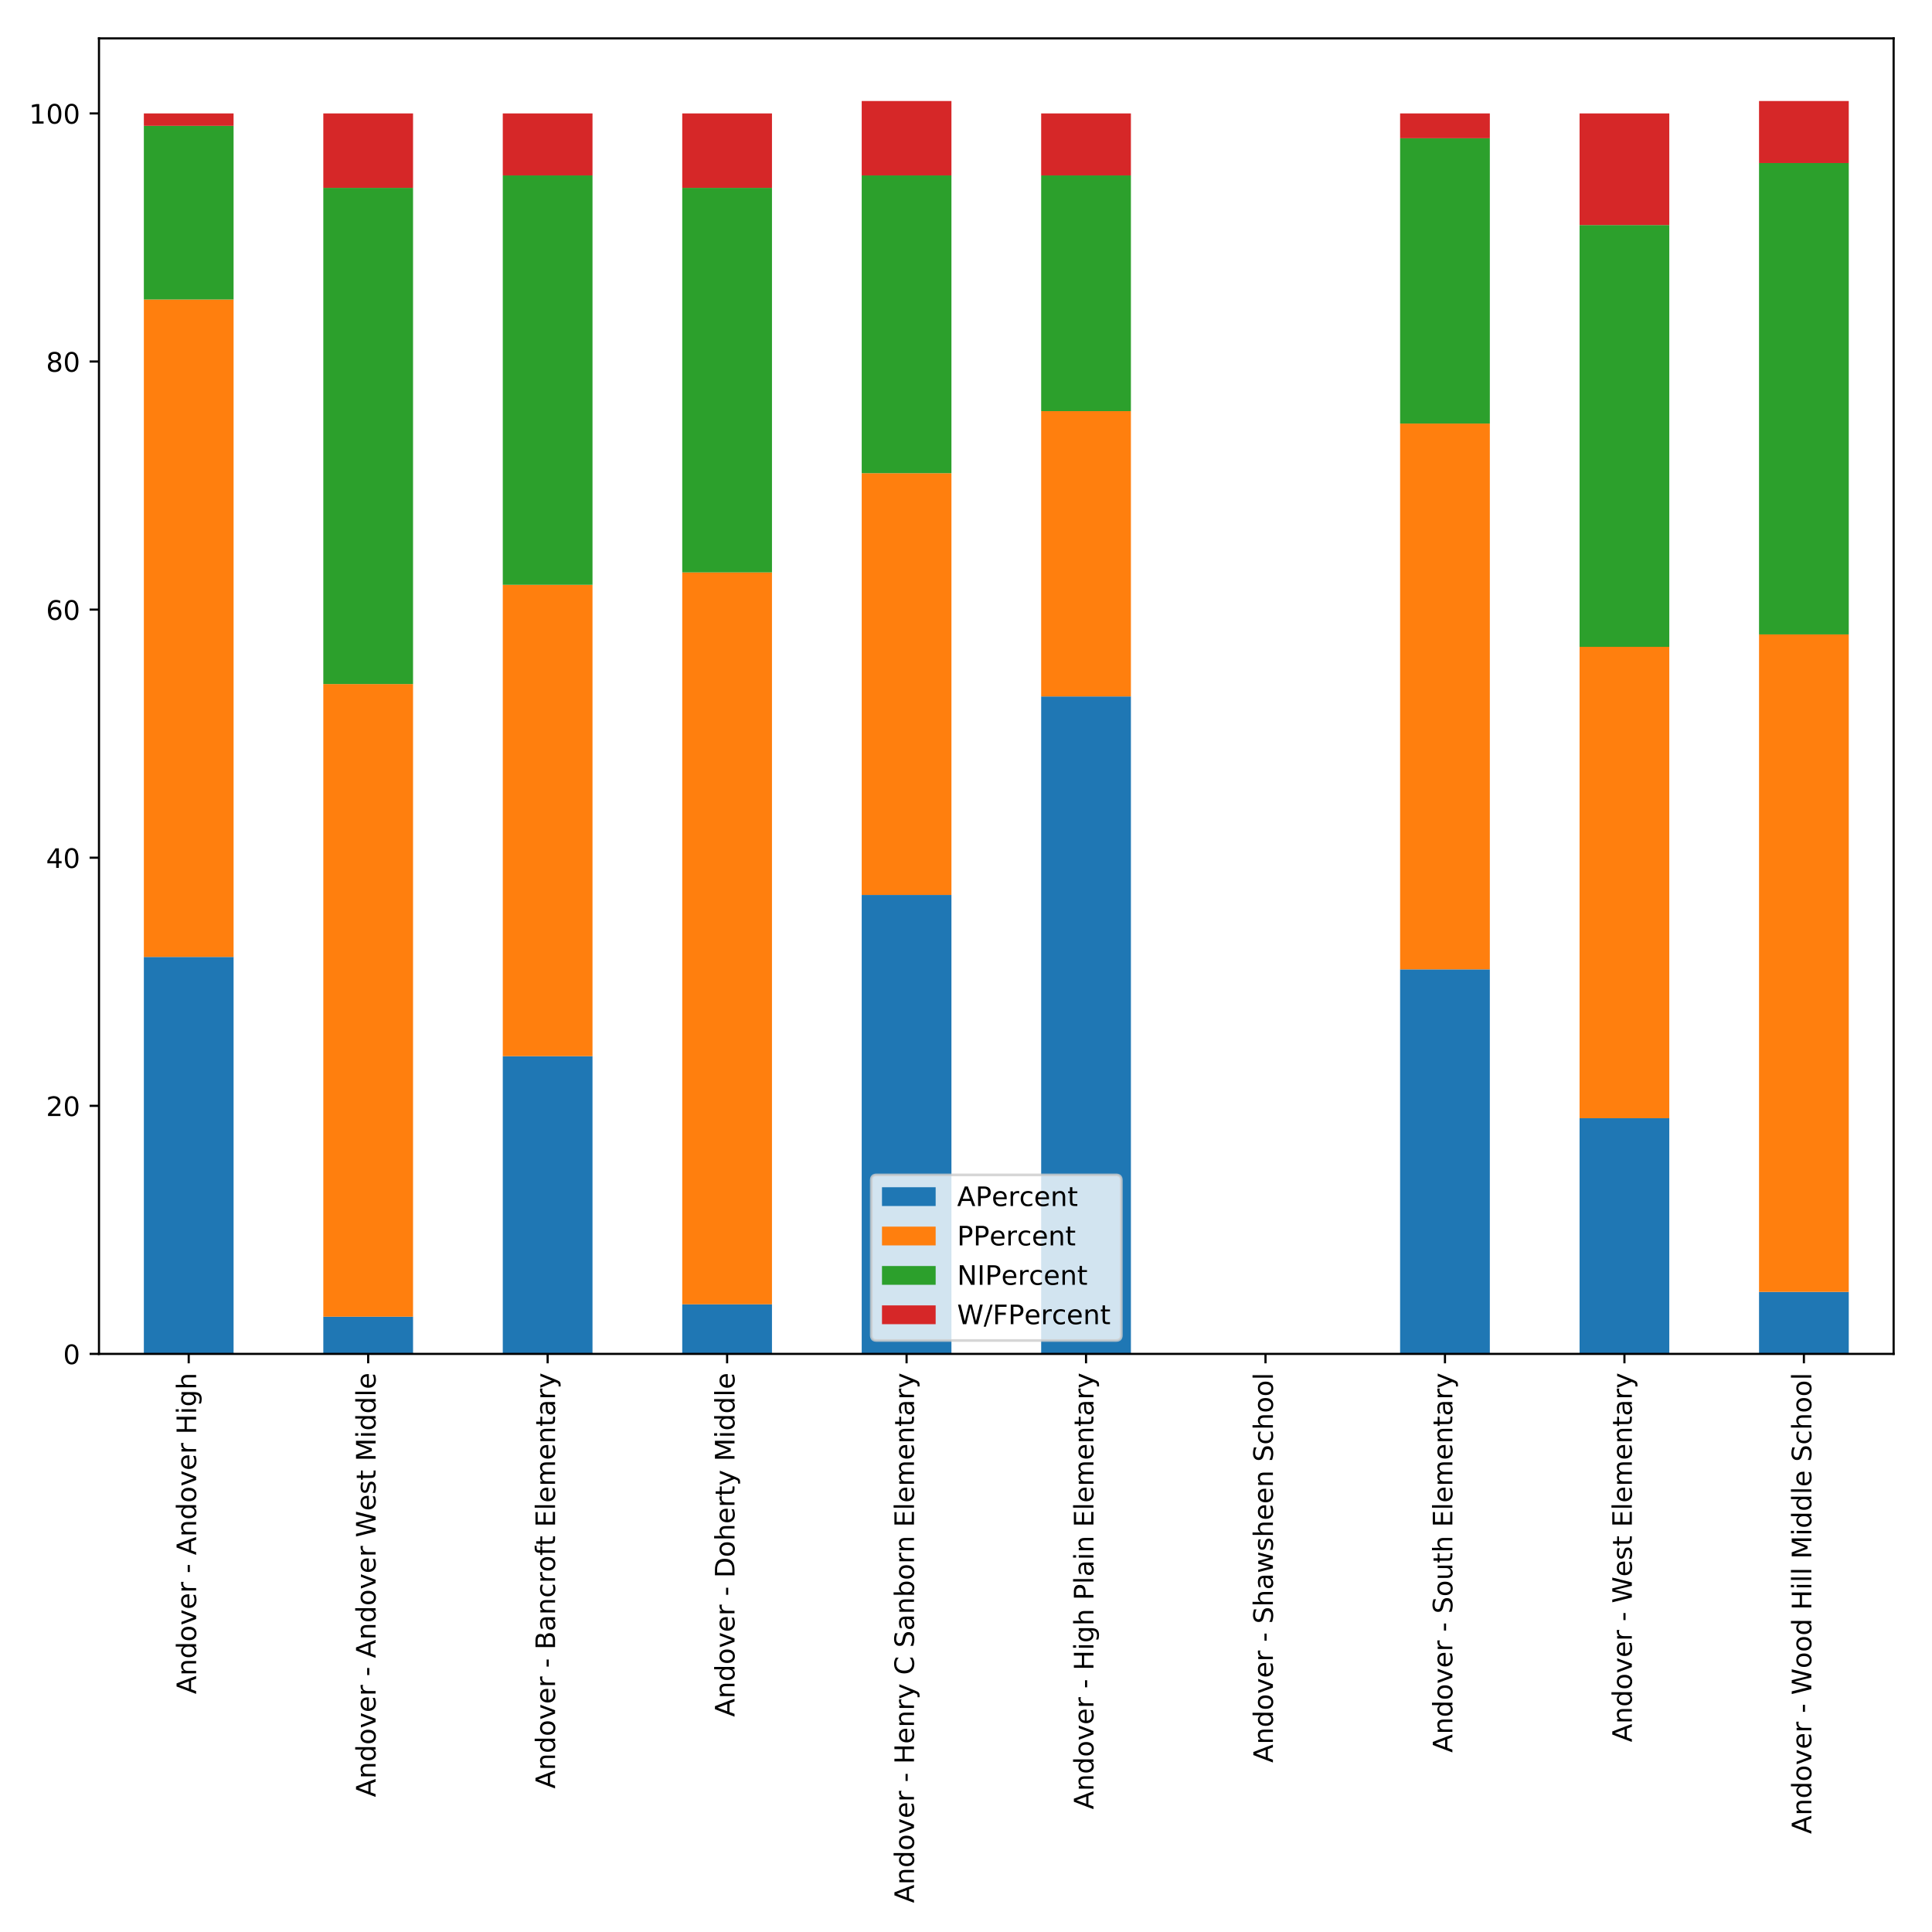 <?xml version="1.0" encoding="utf-8" standalone="no"?>
<!DOCTYPE svg PUBLIC "-//W3C//DTD SVG 1.1//EN"
  "http://www.w3.org/Graphics/SVG/1.1/DTD/svg11.dtd">
<!-- Created with matplotlib (http://matplotlib.org/) -->
<svg height="720pt" version="1.1" viewBox="0 0 720 720" width="720pt" xmlns="http://www.w3.org/2000/svg" xmlns:xlink="http://www.w3.org/1999/xlink">
 <defs>
  <style type="text/css">
*{stroke-linecap:butt;stroke-linejoin:round;}
  </style>
 </defs>
 <g id="figure_1">
  <g id="patch_1">
   <path d="M 0 720 
L 720 720 
L 720 0 
L 0 0 
z
" style="fill:#ffffff;"/>
  </g>
  <g id="axes_1">
   <g id="patch_2">
    <path d="M 36.888 504.562 
L 705.7 504.562 
L 705.7 14.3 
L 36.888 14.3 
z
" style="fill:#ffffff;"/>
   </g>
   <g id="patch_3">
    <path clip-path="url(#pc1527a231c)" d="M 53.608 504.562 
L 87.048 504.562 
L 87.048 356.629 
L 53.608 356.629 
z
" style="fill:#1f77b4;"/>
   </g>
   <g id="patch_4">
    <path clip-path="url(#pc1527a231c)" d="M 120.489 504.562 
L 153.93 504.562 
L 153.93 490.694 
L 120.489 490.694 
z
" style="fill:#1f77b4;"/>
   </g>
   <g id="patch_5">
    <path clip-path="url(#pc1527a231c)" d="M 187.37 504.562 
L 220.811 504.562 
L 220.811 393.612 
L 187.37 393.612 
z
" style="fill:#1f77b4;"/>
   </g>
   <g id="patch_6">
    <path clip-path="url(#pc1527a231c)" d="M 254.252 504.562 
L 287.692 504.562 
L 287.692 486.071 
L 254.252 486.071 
z
" style="fill:#1f77b4;"/>
   </g>
   <g id="patch_7">
    <path clip-path="url(#pc1527a231c)" d="M 321.133 504.562 
L 354.573 504.562 
L 354.573 333.514 
L 321.133 333.514 
z
" style="fill:#1f77b4;"/>
   </g>
   <g id="patch_8">
    <path clip-path="url(#pc1527a231c)" d="M 388.014 504.562 
L 421.455 504.562 
L 421.455 259.547 
L 388.014 259.547 
z
" style="fill:#1f77b4;"/>
   </g>
   <g id="patch_9">
    <path clip-path="url(#pc1527a231c)" d="M 454.895 504.562 
L 488.336 504.562 
L 488.336 504.562 
L 454.895 504.562 
z
" style="fill:#1f77b4;"/>
   </g>
   <g id="patch_10">
    <path clip-path="url(#pc1527a231c)" d="M 521.777 504.562 
L 555.217 504.562 
L 555.217 361.251 
L 521.777 361.251 
z
" style="fill:#1f77b4;"/>
   </g>
   <g id="patch_11">
    <path clip-path="url(#pc1527a231c)" d="M 588.658 504.562 
L 622.098 504.562 
L 622.098 416.727 
L 588.658 416.727 
z
" style="fill:#1f77b4;"/>
   </g>
   <g id="patch_12">
    <path clip-path="url(#pc1527a231c)" d="M 655.539 504.562 
L 688.98 504.562 
L 688.98 481.448 
L 655.539 481.448 
z
" style="fill:#1f77b4;"/>
   </g>
   <g id="patch_13">
    <path clip-path="url(#pc1527a231c)" d="M 53.608 356.629 
L 87.048 356.629 
L 87.048 111.613 
L 53.608 111.613 
z
" style="fill:#ff7f0e;"/>
   </g>
   <g id="patch_14">
    <path clip-path="url(#pc1527a231c)" d="M 120.489 490.694 
L 153.93 490.694 
L 153.93 254.924 
L 120.489 254.924 
z
" style="fill:#ff7f0e;"/>
   </g>
   <g id="patch_15">
    <path clip-path="url(#pc1527a231c)" d="M 187.37 393.612 
L 220.811 393.612 
L 220.811 217.94 
L 187.37 217.94 
z
" style="fill:#ff7f0e;"/>
   </g>
   <g id="patch_16">
    <path clip-path="url(#pc1527a231c)" d="M 254.252 486.071 
L 287.692 486.071 
L 287.692 213.317 
L 254.252 213.317 
z
" style="fill:#ff7f0e;"/>
   </g>
   <g id="patch_17">
    <path clip-path="url(#pc1527a231c)" d="M 321.133 333.514 
L 354.573 333.514 
L 354.573 176.334 
L 321.133 176.334 
z
" style="fill:#ff7f0e;"/>
   </g>
   <g id="patch_18">
    <path clip-path="url(#pc1527a231c)" d="M 388.014 259.547 
L 421.455 259.547 
L 421.455 153.219 
L 388.014 153.219 
z
" style="fill:#ff7f0e;"/>
   </g>
   <g id="patch_19">
    <path clip-path="url(#pc1527a231c)" d="M 454.895 504.562 
L 488.336 504.562 
L 488.336 504.562 
L 454.895 504.562 
z
" style="fill:#ff7f0e;"/>
   </g>
   <g id="patch_20">
    <path clip-path="url(#pc1527a231c)" d="M 521.777 361.251 
L 555.217 361.251 
L 555.217 157.842 
L 521.777 157.842 
z
" style="fill:#ff7f0e;"/>
   </g>
   <g id="patch_21">
    <path clip-path="url(#pc1527a231c)" d="M 588.658 416.727 
L 622.098 416.727 
L 622.098 241.055 
L 588.658 241.055 
z
" style="fill:#ff7f0e;"/>
   </g>
   <g id="patch_22">
    <path clip-path="url(#pc1527a231c)" d="M 655.539 481.448 
L 688.98 481.448 
L 688.98 236.432 
L 655.539 236.432 
z
" style="fill:#ff7f0e;"/>
   </g>
   <g id="patch_23">
    <path clip-path="url(#pc1527a231c)" d="M 53.608 111.613 
L 87.048 111.613 
L 87.048 46.892 
L 53.608 46.892 
z
" style="fill:#2ca02c;"/>
   </g>
   <g id="patch_24">
    <path clip-path="url(#pc1527a231c)" d="M 120.489 254.924 
L 153.93 254.924 
L 153.93 70.006 
L 120.489 70.006 
z
" style="fill:#2ca02c;"/>
   </g>
   <g id="patch_25">
    <path clip-path="url(#pc1527a231c)" d="M 187.37 217.94 
L 220.811 217.94 
L 220.811 65.383 
L 187.37 65.383 
z
" style="fill:#2ca02c;"/>
   </g>
   <g id="patch_26">
    <path clip-path="url(#pc1527a231c)" d="M 254.252 213.317 
L 287.692 213.317 
L 287.692 70.006 
L 254.252 70.006 
z
" style="fill:#2ca02c;"/>
   </g>
   <g id="patch_27">
    <path clip-path="url(#pc1527a231c)" d="M 321.133 176.334 
L 354.573 176.334 
L 354.573 65.383 
L 321.133 65.383 
z
" style="fill:#2ca02c;"/>
   </g>
   <g id="patch_28">
    <path clip-path="url(#pc1527a231c)" d="M 388.014 153.219 
L 421.455 153.219 
L 421.455 65.383 
L 388.014 65.383 
z
" style="fill:#2ca02c;"/>
   </g>
   <g id="patch_29">
    <path clip-path="url(#pc1527a231c)" d="M 454.895 504.562 
L 488.336 504.562 
L 488.336 504.562 
L 454.895 504.562 
z
" style="fill:#2ca02c;"/>
   </g>
   <g id="patch_30">
    <path clip-path="url(#pc1527a231c)" d="M 521.777 157.842 
L 555.217 157.842 
L 555.217 51.515 
L 521.777 51.515 
z
" style="fill:#2ca02c;"/>
   </g>
   <g id="patch_31">
    <path clip-path="url(#pc1527a231c)" d="M 588.658 241.055 
L 622.098 241.055 
L 622.098 83.875 
L 588.658 83.875 
z
" style="fill:#2ca02c;"/>
   </g>
   <g id="patch_32">
    <path clip-path="url(#pc1527a231c)" d="M 655.539 236.432 
L 688.98 236.432 
L 688.98 60.761 
L 655.539 60.761 
z
" style="fill:#2ca02c;"/>
   </g>
   <g id="patch_33">
    <path clip-path="url(#pc1527a231c)" d="M 53.608 46.892 
L 87.048 46.892 
L 87.048 42.269 
L 53.608 42.269 
z
" style="fill:#d62728;"/>
   </g>
   <g id="patch_34">
    <path clip-path="url(#pc1527a231c)" d="M 120.489 70.006 
L 153.93 70.006 
L 153.93 42.269 
L 120.489 42.269 
z
" style="fill:#d62728;"/>
   </g>
   <g id="patch_35">
    <path clip-path="url(#pc1527a231c)" d="M 187.37 65.383 
L 220.811 65.383 
L 220.811 42.269 
L 187.37 42.269 
z
" style="fill:#d62728;"/>
   </g>
   <g id="patch_36">
    <path clip-path="url(#pc1527a231c)" d="M 254.252 70.006 
L 287.692 70.006 
L 287.692 42.269 
L 254.252 42.269 
z
" style="fill:#d62728;"/>
   </g>
   <g id="patch_37">
    <path clip-path="url(#pc1527a231c)" d="M 321.133 65.383 
L 354.573 65.383 
L 354.573 37.646 
L 321.133 37.646 
z
" style="fill:#d62728;"/>
   </g>
   <g id="patch_38">
    <path clip-path="url(#pc1527a231c)" d="M 388.014 65.383 
L 421.455 65.383 
L 421.455 42.269 
L 388.014 42.269 
z
" style="fill:#d62728;"/>
   </g>
   <g id="patch_39">
    <path clip-path="url(#pc1527a231c)" d="M 454.895 504.562 
L 488.336 504.562 
L 488.336 504.562 
L 454.895 504.562 
z
" style="fill:#d62728;"/>
   </g>
   <g id="patch_40">
    <path clip-path="url(#pc1527a231c)" d="M 521.777 51.515 
L 555.217 51.515 
L 555.217 42.269 
L 521.777 42.269 
z
" style="fill:#d62728;"/>
   </g>
   <g id="patch_41">
    <path clip-path="url(#pc1527a231c)" d="M 588.658 83.875 
L 622.098 83.875 
L 622.098 42.269 
L 588.658 42.269 
z
" style="fill:#d62728;"/>
   </g>
   <g id="patch_42">
    <path clip-path="url(#pc1527a231c)" d="M 655.539 60.761 
L 688.98 60.761 
L 688.98 37.646 
L 655.539 37.646 
z
" style="fill:#d62728;"/>
   </g>
   <g id="matplotlib.axis_1">
    <g id="xtick_1">
     <g id="line2d_1">
      <defs>
       <path d="M 0 0 
L 0 3.5 
" id="mfa50a2b936" style="stroke:#000000;stroke-width:0.8;"/>
      </defs>
      <g>
       <use style="stroke:#000000;stroke-width:0.8;" x="70.328" xlink:href="#mfa50a2b936" y="504.562"/>
      </g>
     </g>
     <g id="text_1">
      <!-- Andover - Andover High -->
      <defs>
       <path d="M 34.188 63.188 
L 20.797 26.906 
L 47.609 26.906 
z
M 28.609 72.906 
L 39.797 72.906 
L 67.578 0 
L 57.328 0 
L 50.688 18.703 
L 17.828 18.703 
L 11.188 0 
L 0.781 0 
z
" id="DejaVuSans-41"/>
       <path d="M 54.891 33.016 
L 54.891 0 
L 45.906 0 
L 45.906 32.719 
Q 45.906 40.484 42.875 44.328 
Q 39.844 48.188 33.797 48.188 
Q 26.516 48.188 22.312 43.547 
Q 18.109 38.922 18.109 30.906 
L 18.109 0 
L 9.078 0 
L 9.078 54.688 
L 18.109 54.688 
L 18.109 46.188 
Q 21.344 51.125 25.703 53.562 
Q 30.078 56 35.797 56 
Q 45.219 56 50.047 50.172 
Q 54.891 44.344 54.891 33.016 
z
" id="DejaVuSans-6e"/>
       <path d="M 45.406 46.391 
L 45.406 75.984 
L 54.391 75.984 
L 54.391 0 
L 45.406 0 
L 45.406 8.203 
Q 42.578 3.328 38.25 0.953 
Q 33.938 -1.422 27.875 -1.422 
Q 17.969 -1.422 11.734 6.484 
Q 5.516 14.406 5.516 27.297 
Q 5.516 40.188 11.734 48.094 
Q 17.969 56 27.875 56 
Q 33.938 56 38.25 53.625 
Q 42.578 51.266 45.406 46.391 
z
M 14.797 27.297 
Q 14.797 17.391 18.875 11.75 
Q 22.953 6.109 30.078 6.109 
Q 37.203 6.109 41.297 11.75 
Q 45.406 17.391 45.406 27.297 
Q 45.406 37.203 41.297 42.844 
Q 37.203 48.484 30.078 48.484 
Q 22.953 48.484 18.875 42.844 
Q 14.797 37.203 14.797 27.297 
z
" id="DejaVuSans-64"/>
       <path d="M 30.609 48.391 
Q 23.391 48.391 19.188 42.75 
Q 14.984 37.109 14.984 27.297 
Q 14.984 17.484 19.156 11.844 
Q 23.344 6.203 30.609 6.203 
Q 37.797 6.203 41.984 11.859 
Q 46.188 17.531 46.188 27.297 
Q 46.188 37.016 41.984 42.703 
Q 37.797 48.391 30.609 48.391 
z
M 30.609 56 
Q 42.328 56 49.016 48.375 
Q 55.719 40.766 55.719 27.297 
Q 55.719 13.875 49.016 6.219 
Q 42.328 -1.422 30.609 -1.422 
Q 18.844 -1.422 12.172 6.219 
Q 5.516 13.875 5.516 27.297 
Q 5.516 40.766 12.172 48.375 
Q 18.844 56 30.609 56 
z
" id="DejaVuSans-6f"/>
       <path d="M 2.984 54.688 
L 12.5 54.688 
L 29.594 8.797 
L 46.688 54.688 
L 56.203 54.688 
L 35.688 0 
L 23.484 0 
z
" id="DejaVuSans-76"/>
       <path d="M 56.203 29.594 
L 56.203 25.203 
L 14.891 25.203 
Q 15.484 15.922 20.484 11.062 
Q 25.484 6.203 34.422 6.203 
Q 39.594 6.203 44.453 7.469 
Q 49.312 8.734 54.109 11.281 
L 54.109 2.781 
Q 49.266 0.734 44.188 -0.344 
Q 39.109 -1.422 33.891 -1.422 
Q 20.797 -1.422 13.156 6.188 
Q 5.516 13.812 5.516 26.812 
Q 5.516 40.234 12.766 48.109 
Q 20.016 56 32.328 56 
Q 43.359 56 49.781 48.891 
Q 56.203 41.797 56.203 29.594 
z
M 47.219 32.234 
Q 47.125 39.594 43.094 43.984 
Q 39.062 48.391 32.422 48.391 
Q 24.906 48.391 20.391 44.141 
Q 15.875 39.891 15.188 32.172 
z
" id="DejaVuSans-65"/>
       <path d="M 41.109 46.297 
Q 39.594 47.172 37.812 47.578 
Q 36.031 48 33.891 48 
Q 26.266 48 22.188 43.047 
Q 18.109 38.094 18.109 28.812 
L 18.109 0 
L 9.078 0 
L 9.078 54.688 
L 18.109 54.688 
L 18.109 46.188 
Q 20.953 51.172 25.484 53.578 
Q 30.031 56 36.531 56 
Q 37.453 56 38.578 55.875 
Q 39.703 55.766 41.062 55.516 
z
" id="DejaVuSans-72"/>
       <path id="DejaVuSans-20"/>
       <path d="M 4.891 31.391 
L 31.203 31.391 
L 31.203 23.391 
L 4.891 23.391 
z
" id="DejaVuSans-2d"/>
       <path d="M 9.812 72.906 
L 19.672 72.906 
L 19.672 43.016 
L 55.516 43.016 
L 55.516 72.906 
L 65.375 72.906 
L 65.375 0 
L 55.516 0 
L 55.516 34.719 
L 19.672 34.719 
L 19.672 0 
L 9.812 0 
z
" id="DejaVuSans-48"/>
       <path d="M 9.422 54.688 
L 18.406 54.688 
L 18.406 0 
L 9.422 0 
z
M 9.422 75.984 
L 18.406 75.984 
L 18.406 64.594 
L 9.422 64.594 
z
" id="DejaVuSans-69"/>
       <path d="M 45.406 27.984 
Q 45.406 37.75 41.375 43.109 
Q 37.359 48.484 30.078 48.484 
Q 22.859 48.484 18.828 43.109 
Q 14.797 37.75 14.797 27.984 
Q 14.797 18.266 18.828 12.891 
Q 22.859 7.516 30.078 7.516 
Q 37.359 7.516 41.375 12.891 
Q 45.406 18.266 45.406 27.984 
z
M 54.391 6.781 
Q 54.391 -7.172 48.188 -13.984 
Q 42 -20.797 29.203 -20.797 
Q 24.469 -20.797 20.266 -20.094 
Q 16.062 -19.391 12.109 -17.922 
L 12.109 -9.188 
Q 16.062 -11.328 19.922 -12.344 
Q 23.781 -13.375 27.781 -13.375 
Q 36.625 -13.375 41.016 -8.766 
Q 45.406 -4.156 45.406 5.172 
L 45.406 9.625 
Q 42.625 4.781 38.281 2.391 
Q 33.938 0 27.875 0 
Q 17.828 0 11.672 7.656 
Q 5.516 15.328 5.516 27.984 
Q 5.516 40.672 11.672 48.328 
Q 17.828 56 27.875 56 
Q 33.938 56 38.281 53.609 
Q 42.625 51.219 45.406 46.391 
L 45.406 54.688 
L 54.391 54.688 
z
" id="DejaVuSans-67"/>
       <path d="M 54.891 33.016 
L 54.891 0 
L 45.906 0 
L 45.906 32.719 
Q 45.906 40.484 42.875 44.328 
Q 39.844 48.188 33.797 48.188 
Q 26.516 48.188 22.312 43.547 
Q 18.109 38.922 18.109 30.906 
L 18.109 0 
L 9.078 0 
L 9.078 75.984 
L 18.109 75.984 
L 18.109 46.188 
Q 21.344 51.125 25.703 53.562 
Q 30.078 56 35.797 56 
Q 45.219 56 50.047 50.172 
Q 54.891 44.344 54.891 33.016 
z
" id="DejaVuSans-68"/>
      </defs>
      <g transform="translate(73.088 631.345)rotate(-90)scale(0.1 -0.1)">
       <use xlink:href="#DejaVuSans-41"/>
       <use x="68.408" xlink:href="#DejaVuSans-6e"/>
       <use x="131.787" xlink:href="#DejaVuSans-64"/>
       <use x="195.264" xlink:href="#DejaVuSans-6f"/>
       <use x="256.445" xlink:href="#DejaVuSans-76"/>
       <use x="315.625" xlink:href="#DejaVuSans-65"/>
       <use x="377.148" xlink:href="#DejaVuSans-72"/>
       <use x="418.262" xlink:href="#DejaVuSans-20"/>
       <use x="450.049" xlink:href="#DejaVuSans-2d"/>
       <use x="486.133" xlink:href="#DejaVuSans-20"/>
       <use x="517.92" xlink:href="#DejaVuSans-41"/>
       <use x="586.328" xlink:href="#DejaVuSans-6e"/>
       <use x="649.707" xlink:href="#DejaVuSans-64"/>
       <use x="713.184" xlink:href="#DejaVuSans-6f"/>
       <use x="774.365" xlink:href="#DejaVuSans-76"/>
       <use x="833.545" xlink:href="#DejaVuSans-65"/>
       <use x="895.068" xlink:href="#DejaVuSans-72"/>
       <use x="936.182" xlink:href="#DejaVuSans-20"/>
       <use x="967.969" xlink:href="#DejaVuSans-48"/>
       <use x="1043.164" xlink:href="#DejaVuSans-69"/>
       <use x="1070.947" xlink:href="#DejaVuSans-67"/>
       <use x="1134.424" xlink:href="#DejaVuSans-68"/>
      </g>
     </g>
    </g>
    <g id="xtick_2">
     <g id="line2d_2">
      <g>
       <use style="stroke:#000000;stroke-width:0.8;" x="137.209" xlink:href="#mfa50a2b936" y="504.562"/>
      </g>
     </g>
     <g id="text_2">
      <!-- Andover - Andover West Middle -->
      <defs>
       <path d="M 3.328 72.906 
L 13.281 72.906 
L 28.609 11.281 
L 43.891 72.906 
L 54.984 72.906 
L 70.312 11.281 
L 85.594 72.906 
L 95.609 72.906 
L 77.297 0 
L 64.891 0 
L 49.516 63.281 
L 33.984 0 
L 21.578 0 
z
" id="DejaVuSans-57"/>
       <path d="M 44.281 53.078 
L 44.281 44.578 
Q 40.484 46.531 36.375 47.5 
Q 32.281 48.484 27.875 48.484 
Q 21.188 48.484 17.844 46.438 
Q 14.5 44.391 14.5 40.281 
Q 14.5 37.156 16.891 35.375 
Q 19.281 33.594 26.516 31.984 
L 29.594 31.297 
Q 39.156 29.25 43.188 25.516 
Q 47.219 21.781 47.219 15.094 
Q 47.219 7.469 41.188 3.016 
Q 35.156 -1.422 24.609 -1.422 
Q 20.219 -1.422 15.453 -0.562 
Q 10.688 0.297 5.422 2 
L 5.422 11.281 
Q 10.406 8.688 15.234 7.391 
Q 20.062 6.109 24.812 6.109 
Q 31.156 6.109 34.562 8.281 
Q 37.984 10.453 37.984 14.406 
Q 37.984 18.062 35.516 20.016 
Q 33.062 21.969 24.703 23.781 
L 21.578 24.516 
Q 13.234 26.266 9.516 29.906 
Q 5.812 33.547 5.812 39.891 
Q 5.812 47.609 11.281 51.797 
Q 16.75 56 26.812 56 
Q 31.781 56 36.172 55.266 
Q 40.578 54.547 44.281 53.078 
z
" id="DejaVuSans-73"/>
       <path d="M 18.312 70.219 
L 18.312 54.688 
L 36.812 54.688 
L 36.812 47.703 
L 18.312 47.703 
L 18.312 18.016 
Q 18.312 11.328 20.141 9.422 
Q 21.969 7.516 27.594 7.516 
L 36.812 7.516 
L 36.812 0 
L 27.594 0 
Q 17.188 0 13.234 3.875 
Q 9.281 7.766 9.281 18.016 
L 9.281 47.703 
L 2.688 47.703 
L 2.688 54.688 
L 9.281 54.688 
L 9.281 70.219 
z
" id="DejaVuSans-74"/>
       <path d="M 9.812 72.906 
L 24.516 72.906 
L 43.109 23.297 
L 61.812 72.906 
L 76.516 72.906 
L 76.516 0 
L 66.891 0 
L 66.891 64.016 
L 48.094 14.016 
L 38.188 14.016 
L 19.391 64.016 
L 19.391 0 
L 9.812 0 
z
" id="DejaVuSans-4d"/>
       <path d="M 9.422 75.984 
L 18.406 75.984 
L 18.406 0 
L 9.422 0 
z
" id="DejaVuSans-6c"/>
      </defs>
      <g transform="translate(139.969 669.736)rotate(-90)scale(0.1 -0.1)">
       <use xlink:href="#DejaVuSans-41"/>
       <use x="68.408" xlink:href="#DejaVuSans-6e"/>
       <use x="131.787" xlink:href="#DejaVuSans-64"/>
       <use x="195.264" xlink:href="#DejaVuSans-6f"/>
       <use x="256.445" xlink:href="#DejaVuSans-76"/>
       <use x="315.625" xlink:href="#DejaVuSans-65"/>
       <use x="377.148" xlink:href="#DejaVuSans-72"/>
       <use x="418.262" xlink:href="#DejaVuSans-20"/>
       <use x="450.049" xlink:href="#DejaVuSans-2d"/>
       <use x="486.133" xlink:href="#DejaVuSans-20"/>
       <use x="517.92" xlink:href="#DejaVuSans-41"/>
       <use x="586.328" xlink:href="#DejaVuSans-6e"/>
       <use x="649.707" xlink:href="#DejaVuSans-64"/>
       <use x="713.184" xlink:href="#DejaVuSans-6f"/>
       <use x="774.365" xlink:href="#DejaVuSans-76"/>
       <use x="833.545" xlink:href="#DejaVuSans-65"/>
       <use x="895.068" xlink:href="#DejaVuSans-72"/>
       <use x="936.182" xlink:href="#DejaVuSans-20"/>
       <use x="967.969" xlink:href="#DejaVuSans-57"/>
       <use x="1066.768" xlink:href="#DejaVuSans-65"/>
       <use x="1128.291" xlink:href="#DejaVuSans-73"/>
       <use x="1180.391" xlink:href="#DejaVuSans-74"/>
       <use x="1219.6" xlink:href="#DejaVuSans-20"/>
       <use x="1251.387" xlink:href="#DejaVuSans-4d"/>
       <use x="1337.666" xlink:href="#DejaVuSans-69"/>
       <use x="1365.449" xlink:href="#DejaVuSans-64"/>
       <use x="1428.926" xlink:href="#DejaVuSans-64"/>
       <use x="1492.402" xlink:href="#DejaVuSans-6c"/>
       <use x="1520.186" xlink:href="#DejaVuSans-65"/>
      </g>
     </g>
    </g>
    <g id="xtick_3">
     <g id="line2d_3">
      <g>
       <use style="stroke:#000000;stroke-width:0.8;" x="204.091" xlink:href="#mfa50a2b936" y="504.562"/>
      </g>
     </g>
     <g id="text_3">
      <!-- Andover - Bancroft Elementary -->
      <defs>
       <path d="M 19.672 34.812 
L 19.672 8.109 
L 35.5 8.109 
Q 43.453 8.109 47.281 11.406 
Q 51.125 14.703 51.125 21.484 
Q 51.125 28.328 47.281 31.562 
Q 43.453 34.812 35.5 34.812 
z
M 19.672 64.797 
L 19.672 42.828 
L 34.281 42.828 
Q 41.5 42.828 45.031 45.531 
Q 48.578 48.25 48.578 53.812 
Q 48.578 59.328 45.031 62.062 
Q 41.5 64.797 34.281 64.797 
z
M 9.812 72.906 
L 35.016 72.906 
Q 46.297 72.906 52.391 68.219 
Q 58.5 63.531 58.5 54.891 
Q 58.5 48.188 55.375 44.234 
Q 52.25 40.281 46.188 39.312 
Q 53.469 37.75 57.5 32.781 
Q 61.531 27.828 61.531 20.406 
Q 61.531 10.641 54.891 5.312 
Q 48.25 0 35.984 0 
L 9.812 0 
z
" id="DejaVuSans-42"/>
       <path d="M 34.281 27.484 
Q 23.391 27.484 19.188 25 
Q 14.984 22.516 14.984 16.5 
Q 14.984 11.719 18.141 8.906 
Q 21.297 6.109 26.703 6.109 
Q 34.188 6.109 38.703 11.406 
Q 43.219 16.703 43.219 25.484 
L 43.219 27.484 
z
M 52.203 31.203 
L 52.203 0 
L 43.219 0 
L 43.219 8.297 
Q 40.141 3.328 35.547 0.953 
Q 30.953 -1.422 24.312 -1.422 
Q 15.922 -1.422 10.953 3.297 
Q 6 8.016 6 15.922 
Q 6 25.141 12.172 29.828 
Q 18.359 34.516 30.609 34.516 
L 43.219 34.516 
L 43.219 35.406 
Q 43.219 41.609 39.141 45 
Q 35.062 48.391 27.688 48.391 
Q 23 48.391 18.547 47.266 
Q 14.109 46.141 10.016 43.891 
L 10.016 52.203 
Q 14.938 54.109 19.578 55.047 
Q 24.219 56 28.609 56 
Q 40.484 56 46.344 49.844 
Q 52.203 43.703 52.203 31.203 
z
" id="DejaVuSans-61"/>
       <path d="M 48.781 52.594 
L 48.781 44.188 
Q 44.969 46.297 41.141 47.344 
Q 37.312 48.391 33.406 48.391 
Q 24.656 48.391 19.812 42.844 
Q 14.984 37.312 14.984 27.297 
Q 14.984 17.281 19.812 11.734 
Q 24.656 6.203 33.406 6.203 
Q 37.312 6.203 41.141 7.25 
Q 44.969 8.297 48.781 10.406 
L 48.781 2.094 
Q 45.016 0.344 40.984 -0.531 
Q 36.969 -1.422 32.422 -1.422 
Q 20.062 -1.422 12.781 6.344 
Q 5.516 14.109 5.516 27.297 
Q 5.516 40.672 12.859 48.328 
Q 20.219 56 33.016 56 
Q 37.156 56 41.109 55.141 
Q 45.062 54.297 48.781 52.594 
z
" id="DejaVuSans-63"/>
       <path d="M 37.109 75.984 
L 37.109 68.5 
L 28.516 68.5 
Q 23.688 68.5 21.797 66.547 
Q 19.922 64.594 19.922 59.516 
L 19.922 54.688 
L 34.719 54.688 
L 34.719 47.703 
L 19.922 47.703 
L 19.922 0 
L 10.891 0 
L 10.891 47.703 
L 2.297 47.703 
L 2.297 54.688 
L 10.891 54.688 
L 10.891 58.5 
Q 10.891 67.625 15.141 71.797 
Q 19.391 75.984 28.609 75.984 
z
" id="DejaVuSans-66"/>
       <path d="M 9.812 72.906 
L 55.906 72.906 
L 55.906 64.594 
L 19.672 64.594 
L 19.672 43.016 
L 54.391 43.016 
L 54.391 34.719 
L 19.672 34.719 
L 19.672 8.297 
L 56.781 8.297 
L 56.781 0 
L 9.812 0 
z
" id="DejaVuSans-45"/>
       <path d="M 52 44.188 
Q 55.375 50.25 60.062 53.125 
Q 64.75 56 71.094 56 
Q 79.641 56 84.281 50.016 
Q 88.922 44.047 88.922 33.016 
L 88.922 0 
L 79.891 0 
L 79.891 32.719 
Q 79.891 40.578 77.094 44.375 
Q 74.312 48.188 68.609 48.188 
Q 61.625 48.188 57.562 43.547 
Q 53.516 38.922 53.516 30.906 
L 53.516 0 
L 44.484 0 
L 44.484 32.719 
Q 44.484 40.625 41.703 44.406 
Q 38.922 48.188 33.109 48.188 
Q 26.219 48.188 22.156 43.531 
Q 18.109 38.875 18.109 30.906 
L 18.109 0 
L 9.078 0 
L 9.078 54.688 
L 18.109 54.688 
L 18.109 46.188 
Q 21.188 51.219 25.484 53.609 
Q 29.781 56 35.688 56 
Q 41.656 56 45.828 52.969 
Q 50 49.953 52 44.188 
z
" id="DejaVuSans-6d"/>
       <path d="M 32.172 -5.078 
Q 28.375 -14.844 24.75 -17.812 
Q 21.141 -20.797 15.094 -20.797 
L 7.906 -20.797 
L 7.906 -13.281 
L 13.188 -13.281 
Q 16.891 -13.281 18.938 -11.516 
Q 21 -9.766 23.484 -3.219 
L 25.094 0.875 
L 2.984 54.688 
L 12.5 54.688 
L 29.594 11.922 
L 46.688 54.688 
L 56.203 54.688 
z
" id="DejaVuSans-79"/>
      </defs>
      <g transform="translate(206.85 666.583)rotate(-90)scale(0.1 -0.1)">
       <use xlink:href="#DejaVuSans-41"/>
       <use x="68.408" xlink:href="#DejaVuSans-6e"/>
       <use x="131.787" xlink:href="#DejaVuSans-64"/>
       <use x="195.264" xlink:href="#DejaVuSans-6f"/>
       <use x="256.445" xlink:href="#DejaVuSans-76"/>
       <use x="315.625" xlink:href="#DejaVuSans-65"/>
       <use x="377.148" xlink:href="#DejaVuSans-72"/>
       <use x="418.262" xlink:href="#DejaVuSans-20"/>
       <use x="450.049" xlink:href="#DejaVuSans-2d"/>
       <use x="486.133" xlink:href="#DejaVuSans-20"/>
       <use x="517.92" xlink:href="#DejaVuSans-42"/>
       <use x="586.523" xlink:href="#DejaVuSans-61"/>
       <use x="647.803" xlink:href="#DejaVuSans-6e"/>
       <use x="711.182" xlink:href="#DejaVuSans-63"/>
       <use x="766.162" xlink:href="#DejaVuSans-72"/>
       <use x="807.244" xlink:href="#DejaVuSans-6f"/>
       <use x="868.426" xlink:href="#DejaVuSans-66"/>
       <use x="903.615" xlink:href="#DejaVuSans-74"/>
       <use x="942.824" xlink:href="#DejaVuSans-20"/>
       <use x="974.611" xlink:href="#DejaVuSans-45"/>
       <use x="1037.795" xlink:href="#DejaVuSans-6c"/>
       <use x="1065.578" xlink:href="#DejaVuSans-65"/>
       <use x="1127.102" xlink:href="#DejaVuSans-6d"/>
       <use x="1224.514" xlink:href="#DejaVuSans-65"/>
       <use x="1286.037" xlink:href="#DejaVuSans-6e"/>
       <use x="1349.416" xlink:href="#DejaVuSans-74"/>
       <use x="1388.625" xlink:href="#DejaVuSans-61"/>
       <use x="1449.904" xlink:href="#DejaVuSans-72"/>
       <use x="1491.018" xlink:href="#DejaVuSans-79"/>
      </g>
     </g>
    </g>
    <g id="xtick_4">
     <g id="line2d_4">
      <g>
       <use style="stroke:#000000;stroke-width:0.8;" x="270.972" xlink:href="#mfa50a2b936" y="504.562"/>
      </g>
     </g>
     <g id="text_4">
      <!-- Andover - Doherty Middle -->
      <defs>
       <path d="M 19.672 64.797 
L 19.672 8.109 
L 31.594 8.109 
Q 46.688 8.109 53.688 14.938 
Q 60.688 21.781 60.688 36.531 
Q 60.688 51.172 53.688 57.984 
Q 46.688 64.797 31.594 64.797 
z
M 9.812 72.906 
L 30.078 72.906 
Q 51.266 72.906 61.172 64.094 
Q 71.094 55.281 71.094 36.531 
Q 71.094 17.672 61.125 8.828 
Q 51.172 0 30.078 0 
L 9.812 0 
z
" id="DejaVuSans-44"/>
      </defs>
      <g transform="translate(273.731 639.827)rotate(-90)scale(0.1 -0.1)">
       <use xlink:href="#DejaVuSans-41"/>
       <use x="68.408" xlink:href="#DejaVuSans-6e"/>
       <use x="131.787" xlink:href="#DejaVuSans-64"/>
       <use x="195.264" xlink:href="#DejaVuSans-6f"/>
       <use x="256.445" xlink:href="#DejaVuSans-76"/>
       <use x="315.625" xlink:href="#DejaVuSans-65"/>
       <use x="377.148" xlink:href="#DejaVuSans-72"/>
       <use x="418.262" xlink:href="#DejaVuSans-20"/>
       <use x="450.049" xlink:href="#DejaVuSans-2d"/>
       <use x="486.133" xlink:href="#DejaVuSans-20"/>
       <use x="517.92" xlink:href="#DejaVuSans-44"/>
       <use x="594.922" xlink:href="#DejaVuSans-6f"/>
       <use x="656.104" xlink:href="#DejaVuSans-68"/>
       <use x="719.482" xlink:href="#DejaVuSans-65"/>
       <use x="781.006" xlink:href="#DejaVuSans-72"/>
       <use x="822.119" xlink:href="#DejaVuSans-74"/>
       <use x="861.328" xlink:href="#DejaVuSans-79"/>
       <use x="920.508" xlink:href="#DejaVuSans-20"/>
       <use x="952.295" xlink:href="#DejaVuSans-4d"/>
       <use x="1038.574" xlink:href="#DejaVuSans-69"/>
       <use x="1066.357" xlink:href="#DejaVuSans-64"/>
       <use x="1129.834" xlink:href="#DejaVuSans-64"/>
       <use x="1193.311" xlink:href="#DejaVuSans-6c"/>
       <use x="1221.094" xlink:href="#DejaVuSans-65"/>
      </g>
     </g>
    </g>
    <g id="xtick_5">
     <g id="line2d_5">
      <g>
       <use style="stroke:#000000;stroke-width:0.8;" x="337.853" xlink:href="#mfa50a2b936" y="504.562"/>
      </g>
     </g>
     <g id="text_5">
      <!-- Andover - Henry C Sanborn Elementary -->
      <defs>
       <path d="M 64.406 67.281 
L 64.406 56.891 
Q 59.422 61.531 53.781 63.812 
Q 48.141 66.109 41.797 66.109 
Q 29.297 66.109 22.656 58.469 
Q 16.016 50.828 16.016 36.375 
Q 16.016 21.969 22.656 14.328 
Q 29.297 6.688 41.797 6.688 
Q 48.141 6.688 53.781 8.984 
Q 59.422 11.281 64.406 15.922 
L 64.406 5.609 
Q 59.234 2.094 53.438 0.328 
Q 47.656 -1.422 41.219 -1.422 
Q 24.656 -1.422 15.125 8.703 
Q 5.609 18.844 5.609 36.375 
Q 5.609 53.953 15.125 64.078 
Q 24.656 74.219 41.219 74.219 
Q 47.75 74.219 53.531 72.484 
Q 59.328 70.75 64.406 67.281 
z
" id="DejaVuSans-43"/>
       <path d="M 53.516 70.516 
L 53.516 60.891 
Q 47.906 63.578 42.922 64.891 
Q 37.938 66.219 33.297 66.219 
Q 25.25 66.219 20.875 63.094 
Q 16.5 59.969 16.5 54.203 
Q 16.5 49.359 19.406 46.891 
Q 22.312 44.438 30.422 42.922 
L 36.375 41.703 
Q 47.406 39.594 52.656 34.297 
Q 57.906 29 57.906 20.125 
Q 57.906 9.516 50.797 4.047 
Q 43.703 -1.422 29.984 -1.422 
Q 24.812 -1.422 18.969 -0.25 
Q 13.141 0.922 6.891 3.219 
L 6.891 13.375 
Q 12.891 10.016 18.656 8.297 
Q 24.422 6.594 29.984 6.594 
Q 38.422 6.594 43.016 9.906 
Q 47.609 13.234 47.609 19.391 
Q 47.609 24.75 44.312 27.781 
Q 41.016 30.812 33.5 32.328 
L 27.484 33.5 
Q 16.453 35.688 11.516 40.375 
Q 6.594 45.062 6.594 53.422 
Q 6.594 63.094 13.406 68.656 
Q 20.219 74.219 32.172 74.219 
Q 37.312 74.219 42.625 73.281 
Q 47.953 72.359 53.516 70.516 
z
" id="DejaVuSans-53"/>
       <path d="M 48.688 27.297 
Q 48.688 37.203 44.609 42.844 
Q 40.531 48.484 33.406 48.484 
Q 26.266 48.484 22.188 42.844 
Q 18.109 37.203 18.109 27.297 
Q 18.109 17.391 22.188 11.75 
Q 26.266 6.109 33.406 6.109 
Q 40.531 6.109 44.609 11.75 
Q 48.688 17.391 48.688 27.297 
z
M 18.109 46.391 
Q 20.953 51.266 25.266 53.625 
Q 29.594 56 35.594 56 
Q 45.562 56 51.781 48.094 
Q 58.016 40.188 58.016 27.297 
Q 58.016 14.406 51.781 6.484 
Q 45.562 -1.422 35.594 -1.422 
Q 29.594 -1.422 25.266 0.953 
Q 20.953 3.328 18.109 8.203 
L 18.109 0 
L 9.078 0 
L 9.078 75.984 
L 18.109 75.984 
z
" id="DejaVuSans-62"/>
      </defs>
      <g transform="translate(340.613 709.2)rotate(-90)scale(0.1 -0.1)">
       <use xlink:href="#DejaVuSans-41"/>
       <use x="68.408" xlink:href="#DejaVuSans-6e"/>
       <use x="131.787" xlink:href="#DejaVuSans-64"/>
       <use x="195.264" xlink:href="#DejaVuSans-6f"/>
       <use x="256.445" xlink:href="#DejaVuSans-76"/>
       <use x="315.625" xlink:href="#DejaVuSans-65"/>
       <use x="377.148" xlink:href="#DejaVuSans-72"/>
       <use x="418.262" xlink:href="#DejaVuSans-20"/>
       <use x="450.049" xlink:href="#DejaVuSans-2d"/>
       <use x="486.133" xlink:href="#DejaVuSans-20"/>
       <use x="517.92" xlink:href="#DejaVuSans-48"/>
       <use x="593.115" xlink:href="#DejaVuSans-65"/>
       <use x="654.639" xlink:href="#DejaVuSans-6e"/>
       <use x="718.018" xlink:href="#DejaVuSans-72"/>
       <use x="759.131" xlink:href="#DejaVuSans-79"/>
       <use x="818.311" xlink:href="#DejaVuSans-20"/>
       <use x="850.098" xlink:href="#DejaVuSans-43"/>
       <use x="919.922" xlink:href="#DejaVuSans-20"/>
       <use x="951.709" xlink:href="#DejaVuSans-53"/>
       <use x="1015.186" xlink:href="#DejaVuSans-61"/>
       <use x="1076.465" xlink:href="#DejaVuSans-6e"/>
       <use x="1139.844" xlink:href="#DejaVuSans-62"/>
       <use x="1203.32" xlink:href="#DejaVuSans-6f"/>
       <use x="1264.502" xlink:href="#DejaVuSans-72"/>
       <use x="1305.6" xlink:href="#DejaVuSans-6e"/>
       <use x="1368.979" xlink:href="#DejaVuSans-20"/>
       <use x="1400.766" xlink:href="#DejaVuSans-45"/>
       <use x="1463.949" xlink:href="#DejaVuSans-6c"/>
       <use x="1491.732" xlink:href="#DejaVuSans-65"/>
       <use x="1553.256" xlink:href="#DejaVuSans-6d"/>
       <use x="1650.668" xlink:href="#DejaVuSans-65"/>
       <use x="1712.191" xlink:href="#DejaVuSans-6e"/>
       <use x="1775.57" xlink:href="#DejaVuSans-74"/>
       <use x="1814.779" xlink:href="#DejaVuSans-61"/>
       <use x="1876.059" xlink:href="#DejaVuSans-72"/>
       <use x="1917.172" xlink:href="#DejaVuSans-79"/>
      </g>
     </g>
    </g>
    <g id="xtick_6">
     <g id="line2d_6">
      <g>
       <use style="stroke:#000000;stroke-width:0.8;" x="404.734" xlink:href="#mfa50a2b936" y="504.562"/>
      </g>
     </g>
     <g id="text_6">
      <!-- Andover - High Plain Elementary -->
      <defs>
       <path d="M 19.672 64.797 
L 19.672 37.406 
L 32.078 37.406 
Q 38.969 37.406 42.719 40.969 
Q 46.484 44.531 46.484 51.125 
Q 46.484 57.672 42.719 61.234 
Q 38.969 64.797 32.078 64.797 
z
M 9.812 72.906 
L 32.078 72.906 
Q 44.344 72.906 50.609 67.359 
Q 56.891 61.812 56.891 51.125 
Q 56.891 40.328 50.609 34.812 
Q 44.344 29.297 32.078 29.297 
L 19.672 29.297 
L 19.672 0 
L 9.812 0 
z
" id="DejaVuSans-50"/>
      </defs>
      <g transform="translate(407.494 674.306)rotate(-90)scale(0.1 -0.1)">
       <use xlink:href="#DejaVuSans-41"/>
       <use x="68.408" xlink:href="#DejaVuSans-6e"/>
       <use x="131.787" xlink:href="#DejaVuSans-64"/>
       <use x="195.264" xlink:href="#DejaVuSans-6f"/>
       <use x="256.445" xlink:href="#DejaVuSans-76"/>
       <use x="315.625" xlink:href="#DejaVuSans-65"/>
       <use x="377.148" xlink:href="#DejaVuSans-72"/>
       <use x="418.262" xlink:href="#DejaVuSans-20"/>
       <use x="450.049" xlink:href="#DejaVuSans-2d"/>
       <use x="486.133" xlink:href="#DejaVuSans-20"/>
       <use x="517.92" xlink:href="#DejaVuSans-48"/>
       <use x="593.115" xlink:href="#DejaVuSans-69"/>
       <use x="620.898" xlink:href="#DejaVuSans-67"/>
       <use x="684.375" xlink:href="#DejaVuSans-68"/>
       <use x="747.754" xlink:href="#DejaVuSans-20"/>
       <use x="779.541" xlink:href="#DejaVuSans-50"/>
       <use x="839.844" xlink:href="#DejaVuSans-6c"/>
       <use x="867.627" xlink:href="#DejaVuSans-61"/>
       <use x="928.906" xlink:href="#DejaVuSans-69"/>
       <use x="956.689" xlink:href="#DejaVuSans-6e"/>
       <use x="1020.068" xlink:href="#DejaVuSans-20"/>
       <use x="1051.855" xlink:href="#DejaVuSans-45"/>
       <use x="1115.039" xlink:href="#DejaVuSans-6c"/>
       <use x="1142.822" xlink:href="#DejaVuSans-65"/>
       <use x="1204.346" xlink:href="#DejaVuSans-6d"/>
       <use x="1301.758" xlink:href="#DejaVuSans-65"/>
       <use x="1363.281" xlink:href="#DejaVuSans-6e"/>
       <use x="1426.66" xlink:href="#DejaVuSans-74"/>
       <use x="1465.869" xlink:href="#DejaVuSans-61"/>
       <use x="1527.148" xlink:href="#DejaVuSans-72"/>
       <use x="1568.262" xlink:href="#DejaVuSans-79"/>
      </g>
     </g>
    </g>
    <g id="xtick_7">
     <g id="line2d_7">
      <g>
       <use style="stroke:#000000;stroke-width:0.8;" x="471.616" xlink:href="#mfa50a2b936" y="504.562"/>
      </g>
     </g>
     <g id="text_7">
      <!-- Andover - Shawsheen School -->
      <defs>
       <path d="M 4.203 54.688 
L 13.188 54.688 
L 24.422 12.016 
L 35.594 54.688 
L 46.188 54.688 
L 57.422 12.016 
L 68.609 54.688 
L 77.594 54.688 
L 63.281 0 
L 52.688 0 
L 40.922 44.828 
L 29.109 0 
L 18.5 0 
z
" id="DejaVuSans-77"/>
      </defs>
      <g transform="translate(474.375 656.916)rotate(-90)scale(0.1 -0.1)">
       <use xlink:href="#DejaVuSans-41"/>
       <use x="68.408" xlink:href="#DejaVuSans-6e"/>
       <use x="131.787" xlink:href="#DejaVuSans-64"/>
       <use x="195.264" xlink:href="#DejaVuSans-6f"/>
       <use x="256.445" xlink:href="#DejaVuSans-76"/>
       <use x="315.625" xlink:href="#DejaVuSans-65"/>
       <use x="377.148" xlink:href="#DejaVuSans-72"/>
       <use x="418.262" xlink:href="#DejaVuSans-20"/>
       <use x="450.049" xlink:href="#DejaVuSans-2d"/>
       <use x="486.133" xlink:href="#DejaVuSans-20"/>
       <use x="517.92" xlink:href="#DejaVuSans-53"/>
       <use x="581.396" xlink:href="#DejaVuSans-68"/>
       <use x="644.775" xlink:href="#DejaVuSans-61"/>
       <use x="706.055" xlink:href="#DejaVuSans-77"/>
       <use x="787.842" xlink:href="#DejaVuSans-73"/>
       <use x="839.941" xlink:href="#DejaVuSans-68"/>
       <use x="903.32" xlink:href="#DejaVuSans-65"/>
       <use x="964.844" xlink:href="#DejaVuSans-65"/>
       <use x="1026.367" xlink:href="#DejaVuSans-6e"/>
       <use x="1089.746" xlink:href="#DejaVuSans-20"/>
       <use x="1121.533" xlink:href="#DejaVuSans-53"/>
       <use x="1185.01" xlink:href="#DejaVuSans-63"/>
       <use x="1239.99" xlink:href="#DejaVuSans-68"/>
       <use x="1303.369" xlink:href="#DejaVuSans-6f"/>
       <use x="1364.551" xlink:href="#DejaVuSans-6f"/>
       <use x="1425.732" xlink:href="#DejaVuSans-6c"/>
      </g>
     </g>
    </g>
    <g id="xtick_8">
     <g id="line2d_8">
      <g>
       <use style="stroke:#000000;stroke-width:0.8;" x="538.497" xlink:href="#mfa50a2b936" y="504.562"/>
      </g>
     </g>
     <g id="text_8">
      <!-- Andover - South Elementary -->
      <defs>
       <path d="M 8.5 21.578 
L 8.5 54.688 
L 17.484 54.688 
L 17.484 21.922 
Q 17.484 14.156 20.5 10.266 
Q 23.531 6.391 29.594 6.391 
Q 36.859 6.391 41.078 11.031 
Q 45.312 15.672 45.312 23.688 
L 45.312 54.688 
L 54.297 54.688 
L 54.297 0 
L 45.312 0 
L 45.312 8.406 
Q 42.047 3.422 37.719 1 
Q 33.406 -1.422 27.688 -1.422 
Q 18.266 -1.422 13.375 4.438 
Q 8.5 10.297 8.5 21.578 
z
M 31.109 56 
z
" id="DejaVuSans-75"/>
      </defs>
      <g transform="translate(541.256 653.155)rotate(-90)scale(0.1 -0.1)">
       <use xlink:href="#DejaVuSans-41"/>
       <use x="68.408" xlink:href="#DejaVuSans-6e"/>
       <use x="131.787" xlink:href="#DejaVuSans-64"/>
       <use x="195.264" xlink:href="#DejaVuSans-6f"/>
       <use x="256.445" xlink:href="#DejaVuSans-76"/>
       <use x="315.625" xlink:href="#DejaVuSans-65"/>
       <use x="377.148" xlink:href="#DejaVuSans-72"/>
       <use x="418.262" xlink:href="#DejaVuSans-20"/>
       <use x="450.049" xlink:href="#DejaVuSans-2d"/>
       <use x="486.133" xlink:href="#DejaVuSans-20"/>
       <use x="517.92" xlink:href="#DejaVuSans-53"/>
       <use x="581.396" xlink:href="#DejaVuSans-6f"/>
       <use x="642.578" xlink:href="#DejaVuSans-75"/>
       <use x="705.957" xlink:href="#DejaVuSans-74"/>
       <use x="745.166" xlink:href="#DejaVuSans-68"/>
       <use x="808.545" xlink:href="#DejaVuSans-20"/>
       <use x="840.332" xlink:href="#DejaVuSans-45"/>
       <use x="903.516" xlink:href="#DejaVuSans-6c"/>
       <use x="931.299" xlink:href="#DejaVuSans-65"/>
       <use x="992.822" xlink:href="#DejaVuSans-6d"/>
       <use x="1090.234" xlink:href="#DejaVuSans-65"/>
       <use x="1151.758" xlink:href="#DejaVuSans-6e"/>
       <use x="1215.137" xlink:href="#DejaVuSans-74"/>
       <use x="1254.346" xlink:href="#DejaVuSans-61"/>
       <use x="1315.625" xlink:href="#DejaVuSans-72"/>
       <use x="1356.738" xlink:href="#DejaVuSans-79"/>
      </g>
     </g>
    </g>
    <g id="xtick_9">
     <g id="line2d_9">
      <g>
       <use style="stroke:#000000;stroke-width:0.8;" x="605.378" xlink:href="#mfa50a2b936" y="504.562"/>
      </g>
     </g>
     <g id="text_9">
      <!-- Andover - West Elementary -->
      <g transform="translate(608.138 649.255)rotate(-90)scale(0.1 -0.1)">
       <use xlink:href="#DejaVuSans-41"/>
       <use x="68.408" xlink:href="#DejaVuSans-6e"/>
       <use x="131.787" xlink:href="#DejaVuSans-64"/>
       <use x="195.264" xlink:href="#DejaVuSans-6f"/>
       <use x="256.445" xlink:href="#DejaVuSans-76"/>
       <use x="315.625" xlink:href="#DejaVuSans-65"/>
       <use x="377.148" xlink:href="#DejaVuSans-72"/>
       <use x="418.262" xlink:href="#DejaVuSans-20"/>
       <use x="450.049" xlink:href="#DejaVuSans-2d"/>
       <use x="486.133" xlink:href="#DejaVuSans-20"/>
       <use x="517.92" xlink:href="#DejaVuSans-57"/>
       <use x="616.719" xlink:href="#DejaVuSans-65"/>
       <use x="678.242" xlink:href="#DejaVuSans-73"/>
       <use x="730.342" xlink:href="#DejaVuSans-74"/>
       <use x="769.551" xlink:href="#DejaVuSans-20"/>
       <use x="801.338" xlink:href="#DejaVuSans-45"/>
       <use x="864.521" xlink:href="#DejaVuSans-6c"/>
       <use x="892.305" xlink:href="#DejaVuSans-65"/>
       <use x="953.828" xlink:href="#DejaVuSans-6d"/>
       <use x="1051.24" xlink:href="#DejaVuSans-65"/>
       <use x="1112.764" xlink:href="#DejaVuSans-6e"/>
       <use x="1176.143" xlink:href="#DejaVuSans-74"/>
       <use x="1215.352" xlink:href="#DejaVuSans-61"/>
       <use x="1276.631" xlink:href="#DejaVuSans-72"/>
       <use x="1317.744" xlink:href="#DejaVuSans-79"/>
      </g>
     </g>
    </g>
    <g id="xtick_10">
     <g id="line2d_10">
      <g>
       <use style="stroke:#000000;stroke-width:0.8;" x="672.259" xlink:href="#mfa50a2b936" y="504.562"/>
      </g>
     </g>
     <g id="text_10">
      <!-- Andover - Wood Hill Middle School -->
      <g transform="translate(675.019 683.444)rotate(-90)scale(0.1 -0.1)">
       <use xlink:href="#DejaVuSans-41"/>
       <use x="68.408" xlink:href="#DejaVuSans-6e"/>
       <use x="131.787" xlink:href="#DejaVuSans-64"/>
       <use x="195.264" xlink:href="#DejaVuSans-6f"/>
       <use x="256.445" xlink:href="#DejaVuSans-76"/>
       <use x="315.625" xlink:href="#DejaVuSans-65"/>
       <use x="377.148" xlink:href="#DejaVuSans-72"/>
       <use x="418.262" xlink:href="#DejaVuSans-20"/>
       <use x="450.049" xlink:href="#DejaVuSans-2d"/>
       <use x="486.133" xlink:href="#DejaVuSans-20"/>
       <use x="517.92" xlink:href="#DejaVuSans-57"/>
       <use x="616.719" xlink:href="#DejaVuSans-6f"/>
       <use x="677.9" xlink:href="#DejaVuSans-6f"/>
       <use x="739.082" xlink:href="#DejaVuSans-64"/>
       <use x="802.559" xlink:href="#DejaVuSans-20"/>
       <use x="834.346" xlink:href="#DejaVuSans-48"/>
       <use x="909.541" xlink:href="#DejaVuSans-69"/>
       <use x="937.324" xlink:href="#DejaVuSans-6c"/>
       <use x="965.107" xlink:href="#DejaVuSans-6c"/>
       <use x="992.891" xlink:href="#DejaVuSans-20"/>
       <use x="1024.678" xlink:href="#DejaVuSans-4d"/>
       <use x="1110.957" xlink:href="#DejaVuSans-69"/>
       <use x="1138.74" xlink:href="#DejaVuSans-64"/>
       <use x="1202.217" xlink:href="#DejaVuSans-64"/>
       <use x="1265.693" xlink:href="#DejaVuSans-6c"/>
       <use x="1293.477" xlink:href="#DejaVuSans-65"/>
       <use x="1355" xlink:href="#DejaVuSans-20"/>
       <use x="1386.787" xlink:href="#DejaVuSans-53"/>
       <use x="1450.264" xlink:href="#DejaVuSans-63"/>
       <use x="1505.244" xlink:href="#DejaVuSans-68"/>
       <use x="1568.623" xlink:href="#DejaVuSans-6f"/>
       <use x="1629.805" xlink:href="#DejaVuSans-6f"/>
       <use x="1690.986" xlink:href="#DejaVuSans-6c"/>
      </g>
     </g>
    </g>
   </g>
   <g id="matplotlib.axis_2">
    <g id="ytick_1">
     <g id="line2d_11">
      <defs>
       <path d="M 0 0 
L -3.5 0 
" id="m5e082b2a7c" style="stroke:#000000;stroke-width:0.8;"/>
      </defs>
      <g>
       <use style="stroke:#000000;stroke-width:0.8;" x="36.888" xlink:href="#m5e082b2a7c" y="504.562"/>
      </g>
     </g>
     <g id="text_11">
      <!-- 0 -->
      <defs>
       <path d="M 31.781 66.406 
Q 24.172 66.406 20.328 58.906 
Q 16.5 51.422 16.5 36.375 
Q 16.5 21.391 20.328 13.891 
Q 24.172 6.391 31.781 6.391 
Q 39.453 6.391 43.281 13.891 
Q 47.125 21.391 47.125 36.375 
Q 47.125 51.422 43.281 58.906 
Q 39.453 66.406 31.781 66.406 
z
M 31.781 74.219 
Q 44.047 74.219 50.516 64.516 
Q 56.984 54.828 56.984 36.375 
Q 56.984 17.969 50.516 8.266 
Q 44.047 -1.422 31.781 -1.422 
Q 19.531 -1.422 13.062 8.266 
Q 6.594 17.969 6.594 36.375 
Q 6.594 54.828 13.062 64.516 
Q 19.531 74.219 31.781 74.219 
z
" id="DejaVuSans-30"/>
      </defs>
      <g transform="translate(23.525 508.362)scale(0.1 -0.1)">
       <use xlink:href="#DejaVuSans-30"/>
      </g>
     </g>
    </g>
    <g id="ytick_2">
     <g id="line2d_12">
      <g>
       <use style="stroke:#000000;stroke-width:0.8;" x="36.888" xlink:href="#m5e082b2a7c" y="412.104"/>
      </g>
     </g>
     <g id="text_12">
      <!-- 20 -->
      <defs>
       <path d="M 19.188 8.297 
L 53.609 8.297 
L 53.609 0 
L 7.328 0 
L 7.328 8.297 
Q 12.938 14.109 22.625 23.891 
Q 32.328 33.688 34.812 36.531 
Q 39.547 41.844 41.422 45.531 
Q 43.312 49.219 43.312 52.781 
Q 43.312 58.594 39.234 62.25 
Q 35.156 65.922 28.609 65.922 
Q 23.969 65.922 18.812 64.312 
Q 13.672 62.703 7.812 59.422 
L 7.812 69.391 
Q 13.766 71.781 18.938 73 
Q 24.125 74.219 28.422 74.219 
Q 39.75 74.219 46.484 68.547 
Q 53.219 62.891 53.219 53.422 
Q 53.219 48.922 51.531 44.891 
Q 49.859 40.875 45.406 35.406 
Q 44.188 33.984 37.641 27.219 
Q 31.109 20.453 19.188 8.297 
z
" id="DejaVuSans-32"/>
      </defs>
      <g transform="translate(17.163 415.903)scale(0.1 -0.1)">
       <use xlink:href="#DejaVuSans-32"/>
       <use x="63.623" xlink:href="#DejaVuSans-30"/>
      </g>
     </g>
    </g>
    <g id="ytick_3">
     <g id="line2d_13">
      <g>
       <use style="stroke:#000000;stroke-width:0.8;" x="36.888" xlink:href="#m5e082b2a7c" y="319.645"/>
      </g>
     </g>
     <g id="text_13">
      <!-- 40 -->
      <defs>
       <path d="M 37.797 64.312 
L 12.891 25.391 
L 37.797 25.391 
z
M 35.203 72.906 
L 47.609 72.906 
L 47.609 25.391 
L 58.016 25.391 
L 58.016 17.188 
L 47.609 17.188 
L 47.609 0 
L 37.797 0 
L 37.797 17.188 
L 4.891 17.188 
L 4.891 26.703 
z
" id="DejaVuSans-34"/>
      </defs>
      <g transform="translate(17.163 323.444)scale(0.1 -0.1)">
       <use xlink:href="#DejaVuSans-34"/>
       <use x="63.623" xlink:href="#DejaVuSans-30"/>
      </g>
     </g>
    </g>
    <g id="ytick_4">
     <g id="line2d_14">
      <g>
       <use style="stroke:#000000;stroke-width:0.8;" x="36.888" xlink:href="#m5e082b2a7c" y="227.186"/>
      </g>
     </g>
     <g id="text_14">
      <!-- 60 -->
      <defs>
       <path d="M 33.016 40.375 
Q 26.375 40.375 22.484 35.828 
Q 18.609 31.297 18.609 23.391 
Q 18.609 15.531 22.484 10.953 
Q 26.375 6.391 33.016 6.391 
Q 39.656 6.391 43.531 10.953 
Q 47.406 15.531 47.406 23.391 
Q 47.406 31.297 43.531 35.828 
Q 39.656 40.375 33.016 40.375 
z
M 52.594 71.297 
L 52.594 62.312 
Q 48.875 64.062 45.094 64.984 
Q 41.312 65.922 37.594 65.922 
Q 27.828 65.922 22.672 59.328 
Q 17.531 52.734 16.797 39.406 
Q 19.672 43.656 24.016 45.922 
Q 28.375 48.188 33.594 48.188 
Q 44.578 48.188 50.953 41.516 
Q 57.328 34.859 57.328 23.391 
Q 57.328 12.156 50.688 5.359 
Q 44.047 -1.422 33.016 -1.422 
Q 20.359 -1.422 13.672 8.266 
Q 6.984 17.969 6.984 36.375 
Q 6.984 53.656 15.188 63.938 
Q 23.391 74.219 37.203 74.219 
Q 40.922 74.219 44.703 73.484 
Q 48.484 72.75 52.594 71.297 
z
" id="DejaVuSans-36"/>
      </defs>
      <g transform="translate(17.163 230.985)scale(0.1 -0.1)">
       <use xlink:href="#DejaVuSans-36"/>
       <use x="63.623" xlink:href="#DejaVuSans-30"/>
      </g>
     </g>
    </g>
    <g id="ytick_5">
     <g id="line2d_15">
      <g>
       <use style="stroke:#000000;stroke-width:0.8;" x="36.888" xlink:href="#m5e082b2a7c" y="134.728"/>
      </g>
     </g>
     <g id="text_15">
      <!-- 80 -->
      <defs>
       <path d="M 31.781 34.625 
Q 24.75 34.625 20.719 30.859 
Q 16.703 27.094 16.703 20.516 
Q 16.703 13.922 20.719 10.156 
Q 24.75 6.391 31.781 6.391 
Q 38.812 6.391 42.859 10.172 
Q 46.922 13.969 46.922 20.516 
Q 46.922 27.094 42.891 30.859 
Q 38.875 34.625 31.781 34.625 
z
M 21.922 38.812 
Q 15.578 40.375 12.031 44.719 
Q 8.5 49.078 8.5 55.328 
Q 8.5 64.062 14.719 69.141 
Q 20.953 74.219 31.781 74.219 
Q 42.672 74.219 48.875 69.141 
Q 55.078 64.062 55.078 55.328 
Q 55.078 49.078 51.531 44.719 
Q 48 40.375 41.703 38.812 
Q 48.828 37.156 52.797 32.312 
Q 56.781 27.484 56.781 20.516 
Q 56.781 9.906 50.312 4.234 
Q 43.844 -1.422 31.781 -1.422 
Q 19.734 -1.422 13.25 4.234 
Q 6.781 9.906 6.781 20.516 
Q 6.781 27.484 10.781 32.312 
Q 14.797 37.156 21.922 38.812 
z
M 18.312 54.391 
Q 18.312 48.734 21.844 45.562 
Q 25.391 42.391 31.781 42.391 
Q 38.141 42.391 41.719 45.562 
Q 45.312 48.734 45.312 54.391 
Q 45.312 60.062 41.719 63.234 
Q 38.141 66.406 31.781 66.406 
Q 25.391 66.406 21.844 63.234 
Q 18.312 60.062 18.312 54.391 
z
" id="DejaVuSans-38"/>
      </defs>
      <g transform="translate(17.163 138.527)scale(0.1 -0.1)">
       <use xlink:href="#DejaVuSans-38"/>
       <use x="63.623" xlink:href="#DejaVuSans-30"/>
      </g>
     </g>
    </g>
    <g id="ytick_6">
     <g id="line2d_16">
      <g>
       <use style="stroke:#000000;stroke-width:0.8;" x="36.888" xlink:href="#m5e082b2a7c" y="42.269"/>
      </g>
     </g>
     <g id="text_16">
      <!-- 100 -->
      <defs>
       <path d="M 12.406 8.297 
L 28.516 8.297 
L 28.516 63.922 
L 10.984 60.406 
L 10.984 69.391 
L 28.422 72.906 
L 38.281 72.906 
L 38.281 8.297 
L 54.391 8.297 
L 54.391 0 
L 12.406 0 
z
" id="DejaVuSans-31"/>
      </defs>
      <g transform="translate(10.8 46.068)scale(0.1 -0.1)">
       <use xlink:href="#DejaVuSans-31"/>
       <use x="63.623" xlink:href="#DejaVuSans-30"/>
       <use x="127.246" xlink:href="#DejaVuSans-30"/>
      </g>
     </g>
    </g>
   </g>
   <g id="patch_43">
    <path d="M 36.888 504.562 
L 36.888 14.3 
" style="fill:none;stroke:#000000;stroke-linecap:square;stroke-linejoin:miter;stroke-width:0.8;"/>
   </g>
   <g id="patch_44">
    <path d="M 705.7 504.562 
L 705.7 14.3 
" style="fill:none;stroke:#000000;stroke-linecap:square;stroke-linejoin:miter;stroke-width:0.8;"/>
   </g>
   <g id="patch_45">
    <path d="M 36.888 504.562 
L 705.7 504.562 
" style="fill:none;stroke:#000000;stroke-linecap:square;stroke-linejoin:miter;stroke-width:0.8;"/>
   </g>
   <g id="patch_46">
    <path d="M 36.888 14.3 
L 705.7 14.3 
" style="fill:none;stroke:#000000;stroke-linecap:square;stroke-linejoin:miter;stroke-width:0.8;"/>
   </g>
   <g id="legend_1">
    <g id="patch_47">
     <path d="M 326.692 499.562 
L 415.895 499.562 
Q 417.895 499.562 417.895 497.562 
L 417.895 439.85 
Q 417.895 437.85 415.895 437.85 
L 326.692 437.85 
Q 324.692 437.85 324.692 439.85 
L 324.692 497.562 
Q 324.692 499.562 326.692 499.562 
z
" style="fill:#ffffff;opacity:0.8;stroke:#cccccc;stroke-linejoin:miter;"/>
    </g>
    <g id="patch_48">
     <path d="M 328.692 449.448 
L 348.692 449.448 
L 348.692 442.448 
L 328.692 442.448 
z
" style="fill:#1f77b4;"/>
    </g>
    <g id="text_17">
     <!-- APercent -->
     <g transform="translate(356.692 449.448)scale(0.1 -0.1)">
      <use xlink:href="#DejaVuSans-41"/>
      <use x="68.408" xlink:href="#DejaVuSans-50"/>
      <use x="128.664" xlink:href="#DejaVuSans-65"/>
      <use x="190.188" xlink:href="#DejaVuSans-72"/>
      <use x="231.27" xlink:href="#DejaVuSans-63"/>
      <use x="286.25" xlink:href="#DejaVuSans-65"/>
      <use x="347.773" xlink:href="#DejaVuSans-6e"/>
      <use x="411.152" xlink:href="#DejaVuSans-74"/>
     </g>
    </g>
    <g id="patch_49">
     <path d="M 328.692 464.127 
L 348.692 464.127 
L 348.692 457.127 
L 328.692 457.127 
z
" style="fill:#ff7f0e;"/>
    </g>
    <g id="text_18">
     <!-- PPercent -->
     <g transform="translate(356.692 464.127)scale(0.1 -0.1)">
      <use xlink:href="#DejaVuSans-50"/>
      <use x="60.303" xlink:href="#DejaVuSans-50"/>
      <use x="120.559" xlink:href="#DejaVuSans-65"/>
      <use x="182.082" xlink:href="#DejaVuSans-72"/>
      <use x="223.164" xlink:href="#DejaVuSans-63"/>
      <use x="278.145" xlink:href="#DejaVuSans-65"/>
      <use x="339.668" xlink:href="#DejaVuSans-6e"/>
      <use x="403.047" xlink:href="#DejaVuSans-74"/>
     </g>
    </g>
    <g id="patch_50">
     <path d="M 328.692 478.805 
L 348.692 478.805 
L 348.692 471.805 
L 328.692 471.805 
z
" style="fill:#2ca02c;"/>
    </g>
    <g id="text_19">
     <!-- NIPercent -->
     <defs>
      <path d="M 9.812 72.906 
L 23.094 72.906 
L 55.422 11.922 
L 55.422 72.906 
L 64.984 72.906 
L 64.984 0 
L 51.703 0 
L 19.391 60.984 
L 19.391 0 
L 9.812 0 
z
" id="DejaVuSans-4e"/>
      <path d="M 9.812 72.906 
L 19.672 72.906 
L 19.672 0 
L 9.812 0 
z
" id="DejaVuSans-49"/>
     </defs>
     <g transform="translate(356.692 478.805)scale(0.1 -0.1)">
      <use xlink:href="#DejaVuSans-4e"/>
      <use x="74.805" xlink:href="#DejaVuSans-49"/>
      <use x="104.297" xlink:href="#DejaVuSans-50"/>
      <use x="164.553" xlink:href="#DejaVuSans-65"/>
      <use x="226.076" xlink:href="#DejaVuSans-72"/>
      <use x="267.158" xlink:href="#DejaVuSans-63"/>
      <use x="322.139" xlink:href="#DejaVuSans-65"/>
      <use x="383.662" xlink:href="#DejaVuSans-6e"/>
      <use x="447.041" xlink:href="#DejaVuSans-74"/>
     </g>
    </g>
    <g id="patch_51">
     <path d="M 328.692 493.483 
L 348.692 493.483 
L 348.692 486.483 
L 328.692 486.483 
z
" style="fill:#d62728;"/>
    </g>
    <g id="text_20">
     <!-- W/FPercent -->
     <defs>
      <path d="M 25.391 72.906 
L 33.688 72.906 
L 8.297 -9.281 
L 0 -9.281 
z
" id="DejaVuSans-2f"/>
      <path d="M 9.812 72.906 
L 51.703 72.906 
L 51.703 64.594 
L 19.672 64.594 
L 19.672 43.109 
L 48.578 43.109 
L 48.578 34.812 
L 19.672 34.812 
L 19.672 0 
L 9.812 0 
z
" id="DejaVuSans-46"/>
     </defs>
     <g transform="translate(356.692 493.483)scale(0.1 -0.1)">
      <use xlink:href="#DejaVuSans-57"/>
      <use x="98.877" xlink:href="#DejaVuSans-2f"/>
      <use x="132.568" xlink:href="#DejaVuSans-46"/>
      <use x="190.088" xlink:href="#DejaVuSans-50"/>
      <use x="250.344" xlink:href="#DejaVuSans-65"/>
      <use x="311.867" xlink:href="#DejaVuSans-72"/>
      <use x="352.949" xlink:href="#DejaVuSans-63"/>
      <use x="407.93" xlink:href="#DejaVuSans-65"/>
      <use x="469.453" xlink:href="#DejaVuSans-6e"/>
      <use x="532.832" xlink:href="#DejaVuSans-74"/>
     </g>
    </g>
   </g>
  </g>
 </g>
 <defs>
  <clipPath id="pc1527a231c">
   <rect height="490.262" width="668.812" x="36.888" y="14.3"/>
  </clipPath>
 </defs>
</svg>

